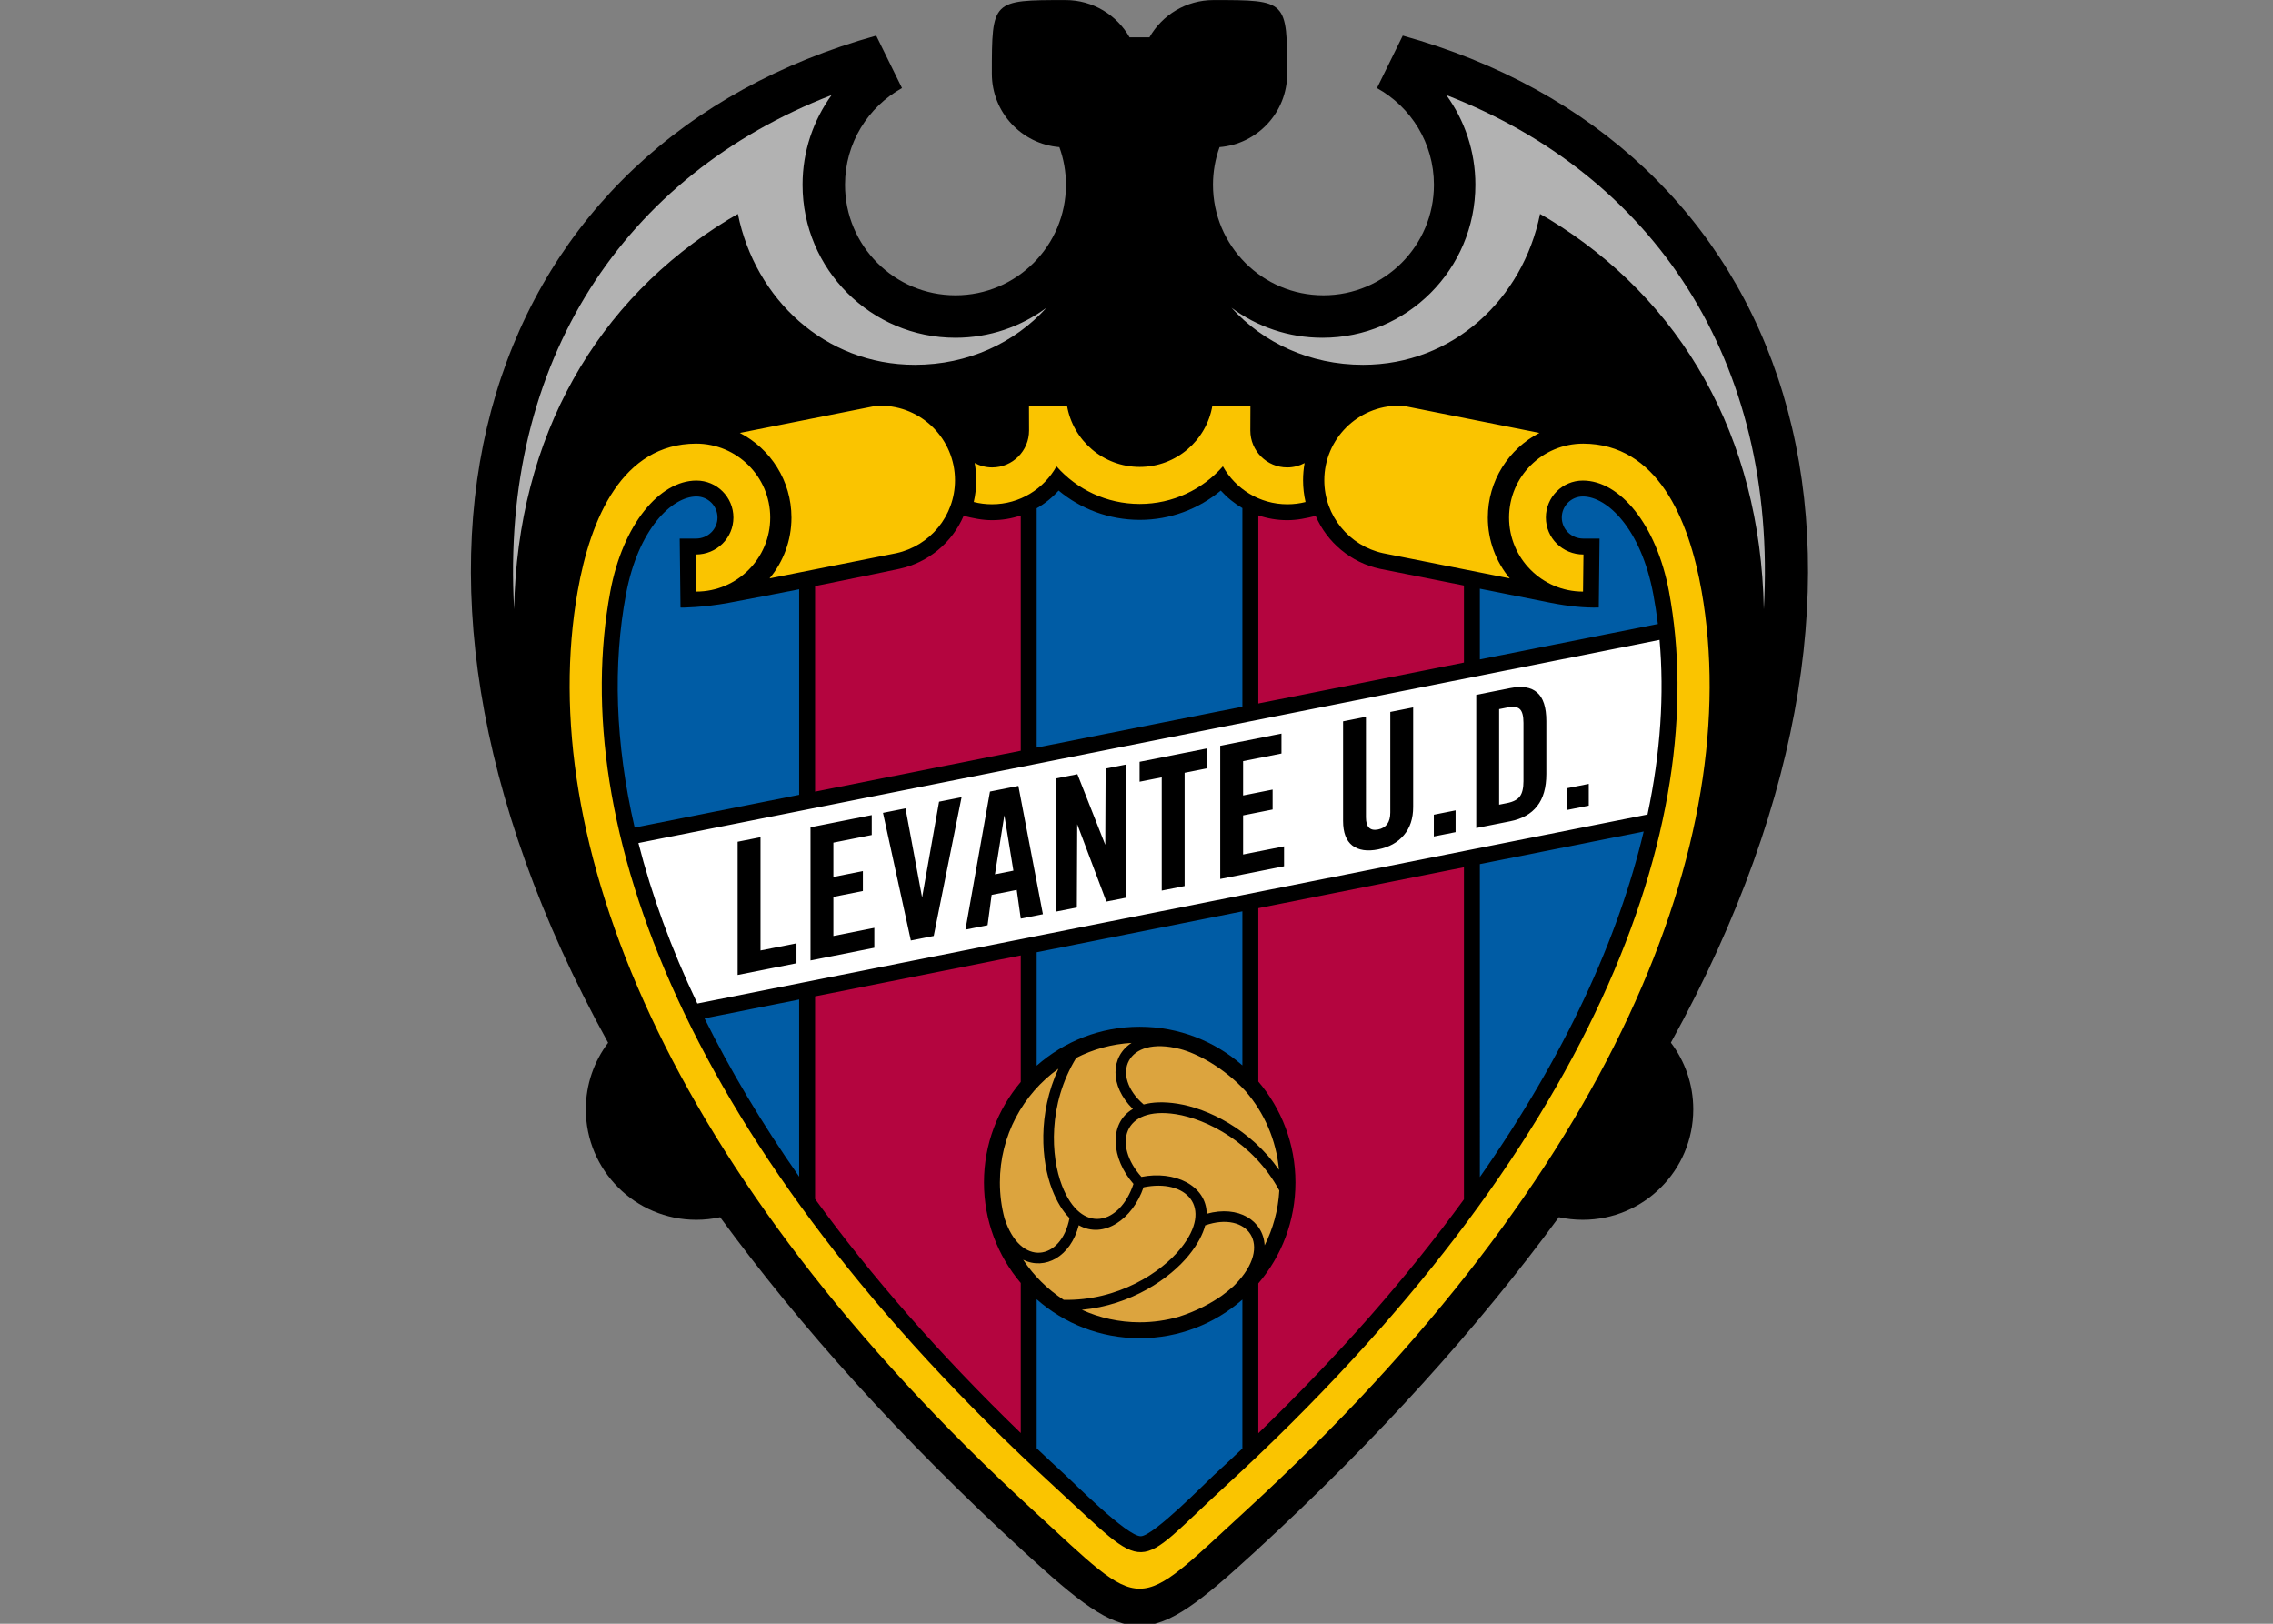 <?xml version="1.0" encoding="UTF-8" standalone="no"?>
<!-- Created with Inkscape (http://www.inkscape.org/) -->

<svg
   xmlns:dc="http://purl.org/dc/elements/1.1/"
   xmlns:cc="http://creativecommons.org/ns#"
   xmlns:rdf="http://www.w3.org/1999/02/22-rdf-syntax-ns#"
   xmlns:svg="http://www.w3.org/2000/svg"
   xmlns="http://www.w3.org/2000/svg"
   xmlns:xlink="http://www.w3.org/1999/xlink"
   version="1.1"
   width="280"
   height="200"
   viewBox="0 0 280 200"
   id="Layer_1"
   xml:space="preserve"><rect x="0" y="0" width="280" height="200" fill="#808080" stroke="none"/><defs
     id="defs29" /><g
     transform="matrix(0.293,0,0,0.293,52.76,-5.157)"
     id="g3"><defs
       id="defs5"><rect
         width="595.28"
         height="841.89"
         x="0"
         y="-57.445"
         id="SVGID_1_" /></defs><clipPath
       id="SVGID_2_"><use
         id="use9"
         style="overflow:visible"
         x="0"
         y="0"
         width="595.28"
         height="719"
         xlink:href="#SVGID_1_" /></clipPath><path
       d="m 478.747,358.099 v -9.151 l 9.154,-1.821 v 9.152 l -9.154,1.82 z m -348.691,69.36 v -55.995 l 9.617,-1.915 v 47.622 l 15.124,-3.009 v 8.376 l -24.741,4.921 z m 30.635,-6.094 V 365.37 l 25.75,-5.123 v 8.376 l -16.133,3.209 v 14.426 l 12.409,-2.468 v 8.376 l -12.409,2.469 v 16.442 l 17.218,-3.425 v 8.375 l -26.835,5.338 z m 54.056,-66.748 9.463,-1.882 -11.711,58.324 -9.618,1.914 -11.711,-53.667 9.462,-1.883 6.98,37.467 7.135,-40.273 z m 23.5,30.536 7.755,-1.542 -3.8,-23.287 -3.955,24.829 z m -3.103,21.403 -9.307,1.852 10.315,-58.048 11.944,-2.375 10.315,53.943 -9.306,1.851 -1.706,-12.068 -10.549,2.098 -1.706,12.747 z m 28.851,-5.74 v -55.995 l 8.918,-1.774 11.712,29.702 0.154,-32.062 8.687,-1.728 v 55.995 l -8.376,1.667 -12.254,-32.54 -0.155,35.008 -8.686,1.727 z m 44.362,-56.444 -9.306,1.851 v -8.375 l 28.229,-5.616 v 8.376 l -9.306,1.851 v 47.62 l -9.618,1.913 v -47.62 z m 24.587,42.731 v -55.996 l 25.749,-5.121 v 8.375 l -16.133,3.209 v 14.426 l 12.409,-2.469 v 8.376 l -12.409,2.469 v 16.442 l 17.217,-3.424 v 8.375 l -26.833,5.338 z m 51.65,-66.27 9.616,-1.913 v 42.269 c 0,4.084 1.707,5.787 5.119,5.108 3.412,-0.679 5.118,-3.061 5.118,-7.145 v -42.269 l 9.618,-1.913 v 41.881 c 0,4.86 -1.32,8.818 -3.955,11.877 -2.586,3.048 -6.179,5.029 -10.781,5.943 -4.601,0.915 -8.22,0.369 -10.858,-1.639 -2.584,-2.02 -3.877,-5.46 -3.877,-10.32 v -41.879 z m 38.157,48.404 v -9.15 l 9.152,-1.822 v 9.152 l -9.152,1.82 z m 27.455,-13.371 3.335,-0.663 c 2.586,-0.514 4.369,-1.438 5.353,-2.771 1.034,-1.343 1.551,-3.488 1.551,-6.435 v -24.509 c 0,-2.947 -0.517,-4.887 -1.551,-5.818 -0.983,-0.942 -2.767,-1.157 -5.353,-0.643 l -3.335,0.664 v 40.175 z m -9.617,-46.172 14.271,-2.839 c 5.015,-0.997 8.791,-0.379 11.324,1.858 2.585,2.227 3.877,6.234 3.877,12.025 v 22.183 c 0,5.79 -1.292,10.312 -3.877,13.567 -2.533,3.245 -6.31,5.365 -11.324,6.362 l -14.271,2.84 v -55.996 z"
       clip-path="url(#SVGID_2_)"
       id="path11" /><path
       d="m 236.941,48.591 c 0,-30.957 0.058,-30.967 30.967,-30.967 11.54,0 21.605,6.311 26.932,15.671 h 8.35 c 5.328,-9.36 15.395,-15.671 26.934,-15.671 30.909,0 30.966,0.01 30.966,30.967 0,16.248 -12.512,29.573 -28.427,30.865 -1.789,4.94 -2.766,10.27 -2.766,15.827 0,25.652 20.794,46.448 46.447,46.448 25.654,0 46.449,-20.796 46.449,-46.448 0,-17.493 -9.67,-32.727 -23.956,-40.649 l 10.847,-22.048 c 161.313,44.869 227.454,215.453 112.743,423.326 5.904,7.789 9.407,17.499 9.407,28.026 0,25.651 -20.795,46.448 -46.449,46.448 -3.459,0 -6.829,-0.378 -10.071,-1.095 -33.642,45.953 -75.975,93.139 -127.826,140.698 -45.202,41.46 -51.861,41.363 -96.852,0.109 -51.903,-47.594 -94.272,-94.813 -127.939,-140.798 -3.229,0.71 -6.584,1.085 -10.026,1.085 -25.652,0 -46.447,-20.797 -46.447,-46.448 0,-10.509 3.489,-20.202 9.373,-27.985 C -39.148,248.06 26.991,77.458 188.315,32.586 l 10.847,22.046 c -14.288,7.921 -23.96,23.156 -23.96,40.651 0,25.652 20.796,46.448 46.449,46.448 25.652,0 46.447,-20.796 46.447,-46.448 0,-5.559 -0.976,-10.89 -2.767,-15.83 -15.896,-1.308 -28.39,-14.626 -28.39,-30.862 m 78.508,522.576 c 7.271,-2.288 13.525,-5.618 18.161,-8.89 -5.429,3.944 -11.556,6.981 -18.161,8.89 m 18.161,-8.89 c 1.7,-1.236 3.335,-2.563 4.893,-3.97 -1.324,1.261 -2.969,2.612 -4.893,3.97"
       clip-path="url(#SVGID_2_)"
       id="path13" /><path
       d="m 478.748,358.1 9.152,-1.82 v -9.152 l -9.152,1.821 v 9.151 z m -348.692,69.359 24.74,-4.921 v -8.376 l -15.123,3.009 V 369.55 l -9.617,1.914 v 55.995 z m 30.635,-6.094 26.835,-5.338 v -8.375 l -17.218,3.425 v -16.442 l 12.409,-2.469 v -8.376 l -12.409,2.468 v -14.426 l 16.132,-3.209 v -8.376 l -25.749,5.124 v 55.994 z m 54.056,-66.748 -7.135,40.275 -6.98,-37.467 -9.463,1.882 11.712,53.667 9.617,-1.914 11.712,-58.325 -9.463,1.882 z m 20.396,51.939 1.707,-12.748 10.548,-2.098 1.706,12.068 9.307,-1.851 -10.315,-53.944 -11.944,2.376 -10.315,58.048 9.306,-1.851 z m 28.852,-5.74 8.686,-1.728 0.155,-35.008 12.253,32.54 8.377,-1.667 v -55.996 l -8.687,1.728 -0.155,32.063 -11.711,-29.701 -8.918,1.774 v 55.995 z m 44.361,-56.444 v 47.621 l 9.619,-1.913 v -47.621 l 9.306,-1.851 v -8.375 l -28.229,5.615 v 8.376 l 9.304,-1.852 z m 24.587,42.731 26.834,-5.338 v -8.375 l -17.217,3.424 v -16.443 l 12.409,-2.468 v -8.376 l -12.409,2.468 v -14.426 l 16.132,-3.209 v -8.375 l -25.749,5.122 v 55.996 z m 51.651,-66.27 v 41.88 c 0,4.86 1.293,8.301 3.877,10.321 2.638,2.007 6.257,2.553 10.858,1.638 4.603,-0.915 8.194,-2.896 10.78,-5.943 2.636,-3.059 3.955,-7.018 3.955,-11.878 v -41.88 l -9.617,1.913 v 42.268 c 0,4.085 -1.706,6.466 -5.118,7.145 -3.411,0.679 -5.118,-1.024 -5.118,-5.108 V 318.92 l -9.617,1.913 z m 38.158,48.404 9.151,-1.82 v -9.151 l -9.151,1.821 v 9.15 z m 17.838,-59.542 v 55.996 l 14.269,-2.84 c 5.017,-0.997 8.791,-3.117 11.325,-6.362 2.585,-3.255 3.876,-7.777 3.876,-13.568 v -22.182 c 0,-5.791 -1.291,-9.799 -3.876,-12.025 -2.534,-2.237 -6.309,-2.856 -11.325,-1.858 l -14.269,2.839 z m 77.07,-23.096 c 2.014,22.644 0.486,47.241 -5.063,73.411 L 113.112,439.472 C 101.998,416.123 93.827,393.563 88.339,371.997 L 517.66,286.599 z m -279.413,98.554 3.955,-24.829 3.799,23.287 -7.754,1.542 z m 211.96,-29.286 v -40.175 l 3.335,-0.664 c 2.586,-0.514 4.368,-0.3 5.352,0.642 1.034,0.932 1.551,2.871 1.551,5.819 v 24.508 c 0,2.947 -0.517,5.093 -1.551,6.436 -0.983,1.332 -2.766,2.256 -5.352,2.77 l -3.335,0.664 z"
       clip-path="url(#SVGID_2_)"
       id="path15"
       style="fill:#ffffff" /><path
       d="m 435.413,521.784 c -23.298,31.991 -51.938,64.909 -86.46,98.323 v -62.971 c 9.737,-11.429 15.616,-26.25 15.616,-42.442 0,-16.193 -5.879,-31.013 -15.616,-42.442 v -72.865 l 86.46,-17.198 v 139.595 z m -86.46,-287.525 c 3.835,1.315 7.941,2.026 12.225,2.026 4.101,0 7.983,-0.83 11.887,-1.805 4.803,11.179 14.815,19.602 26.953,22.234 l 35.396,7.039 v 32.38 l -86.46,17.198 v -79.072 z m -99.86,385.758 c -34.537,-33.435 -63.18,-66.372 -86.476,-98.38 v -85.185 l 86.476,-17.201 v 53.179 c -9.65,11.404 -15.468,26.155 -15.468,42.265 0,16.11 5.818,30.86 15.468,42.266 v 63.056 z M 162.617,263.991 c 20.447,-4.082 35.503,-7.277 35.503,-7.277 12.144,-2.633 22.16,-11.061 26.96,-22.248 3.916,0.983 7.81,1.819 11.927,1.819 4.225,0 8.294,-0.697 12.086,-1.978 v 98.887 l -86.476,17.201 v -86.404 z"
       clip-path="url(#SVGID_2_)"
       id="path17"
       style="fill:#b4053f" /><path
       d="m 351.613,541.12 c -0.561,-10.408 -10.983,-16.987 -24.356,-13.267 -0.12,-12.021 -13.692,-18.27 -27.433,-15.513 -11.965,-13.408 -7.917,-29.854 14.434,-26.367 12.978,2.024 32.564,11.905 43.521,32.094 -0.467,8.256 -2.638,16.055 -6.166,23.053 m -101.5,6.071 c 9.217,4.464 19.927,-1.262 23.379,-14.521 10.482,5.978 22.72,-2.655 27.214,-15.959 17.6,-3.665 29.824,8.065 15.629,25.68 -8.198,10.172 -26.392,22.117 -49.176,21.653 -6.771,-4.39 -12.581,-10.136 -17.046,-16.853 m 14.816,-80.329 c -8.779,18.979 -7.264,38.829 -2.666,50.726 2.081,5.386 4.593,9.338 7.332,12.07 -3.357,17.821 -20.622,20.933 -27.339,0.054 -1.263,-4.794 -1.935,-9.827 -1.935,-15.018 0,-19.719 9.709,-37.17 24.608,-47.832 m 30.757,-10.846 c -8.831,5.647 -9.376,18.003 0.532,27.76 -10.362,6.107 -8.995,20.989 0.261,31.515 -5.628,17.071 -21.896,21.79 -30.052,0.689 -4.73,-12.238 -5.969,-34.107 5.993,-53.674 7.052,-3.598 14.926,-5.814 23.266,-6.29 m 61.95,53.354 c -12.047,-17.182 -30.055,-25.836 -42.692,-27.807 -5.734,-0.896 -10.434,-0.689 -14.182,0.333 -14.107,-12.123 -7.499,-29.177 15.304,-23.307 6.942,1.786 18.312,7.664 27.596,17.777 7.771,9.031 12.847,20.448 13.974,33.004 m -24.027,52.907 c 1.924,-1.358 3.57,-2.709 4.894,-3.97 -1.559,1.408 -3.193,2.734 -4.894,3.97 m -18.161,8.89 c -5.189,1.5 -10.677,2.304 -16.351,2.304 -8.67,0 -16.9,-1.876 -24.309,-5.246 20.712,-1.951 37.049,-13.139 45.022,-23.031 3.647,-4.526 5.819,-8.703 6.807,-12.462 17.581,-6.203 29.086,8.058 12.584,24.887 l -0.698,0.689 c -1.323,1.261 -2.97,2.611 -4.894,3.97 -5.428,3.943 -11.555,6.98 -18.161,8.889 m 0,0 c 6.606,-1.909 12.733,-4.946 18.161,-8.89 -4.635,3.273 -10.889,6.602 -18.161,8.89"
       clip-path="url(#SVGID_2_)"
       id="path19"
       style="fill:#dca43e;fill-rule:evenodd" /><path
       d="m 255.788,465.592 v -47.673 l 86.468,-17.198 v 64.739 c -11.524,-10.109 -26.625,-16.238 -43.158,-16.238 -16.606,0 -31.768,6.181 -43.31,16.37 m -99.866,46.662 c -15.898,-22.733 -29.093,-44.972 -39.787,-66.556 l 39.787,-7.915 v 74.471 z m 186.334,114.27 c -3.92,3.72 -7.91,7.442 -11.979,11.173 -3.223,2.958 -25.389,25.551 -30.691,25.694 -5.695,0.153 -28.464,-22.701 -31.728,-25.694 -4.097,-3.759 -8.123,-7.515 -12.071,-11.263 v -62.638 c 11.542,10.188 26.704,16.369 43.31,16.369 16.533,0 31.634,-6.128 43.158,-16.236 v 62.595 z M 510.99,367.155 c -10.602,44.647 -32.79,93.676 -68.882,145.253 V 380.857 l 68.882,-13.702 z m -424.234,-1.67 c -8.304,-35.856 -9.117,-68.851 -3.654,-98.041 5.165,-27.595 19.404,-41.127 29.629,-41.127 4.889,0 8.851,3.963 8.851,8.851 0,4.816 -3.891,8.849 -9.105,8.847 l -6.774,-10e-4 0.331,28.981 c -0.043,0.131 9.777,-0.03 20.21,-1.971 10.183,-1.894 20.345,-3.86 29.678,-5.703 v 86.406 l -69.166,13.758 z m 355.352,-100.401 29.786,5.925 c 7.525,1.483 14.262,2.145 20.21,1.986 l 0.331,-28.981 -6.774,10e-4 c -5.214,0.002 -9.104,-4.031 -9.104,-8.847 0,-4.888 3.961,-8.851 8.849,-8.851 10.227,0 24.465,13.532 29.63,41.127 0.766,4.082 1.405,8.24 1.922,12.468 l -74.85,14.889 v -29.717 z m -186.32,-33.801 c 3.462,-1.992 6.571,-4.512 9.228,-7.456 9.214,7.675 21.086,12.304 34.072,12.328 12.961,0 24.851,-4.636 34.081,-12.327 2.616,2.9 5.686,5.396 9.087,7.374 v 83.461 l -86.468,17.2 v -100.58 z"
       clip-path="url(#SVGID_2_)"
       id="path21"
       style="fill:#005ca5" /><path
       d="m 428.011,57.579 c 86.838,33.615 139.478,111.418 133.49,216.158 -1.328,-72.89 -34.878,-130.252 -90.209,-163.94 l -3.88,-2.254 c -7.23,35.697 -36.563,63.411 -74.437,63.411 -22.444,0 -41.995,-9.306 -55.315,-23.985 10.69,7.926 23.927,12.616 38.261,12.616 35.514,0 64.302,-28.788 64.302,-64.301 0,-14.093 -4.536,-27.12 -12.212,-37.705 m -258.45,0 c -7.675,10.585 -12.212,23.613 -12.212,37.705 0,35.513 28.789,64.301 64.302,64.301 14.333,0 27.571,-4.69 38.261,-12.616 -13.32,14.679 -32.87,23.985 -55.315,23.985 -37.875,0 -67.206,-27.714 -74.437,-63.411 l -3.88,2.254 C 70.95,143.485 37.398,200.847 36.071,273.737 30.083,168.997 82.723,91.192 169.561,57.579"
       clip-path="url(#SVGID_2_)"
       id="path23"
       style="fill:#b2b2b2" /><path
       d="m 299.094,229.46 c -13.98,-0.026 -26.455,-6.14 -34.97,-15.816 -5.299,9.512 -15.457,15.946 -27.117,15.946 -2.65,0 -5.222,-0.332 -7.677,-0.957 0.682,-2.93 1.042,-5.983 1.042,-9.12 0,-2.482 -0.225,-4.912 -0.654,-7.271 2.191,1.187 4.7,1.859 7.366,1.859 8.562,0 15.504,-6.941 15.504,-15.504 l -0.035,-10.478 h 15.987 c 2.481,14.632 15.216,25.773 30.554,25.773 15.337,0 28.074,-11.141 30.554,-25.773 h 15.987 l -0.039,10.478 c 0,8.563 6.941,15.504 15.503,15.504 2.647,0 5.137,-0.663 7.316,-1.832 -0.427,2.35 -0.65,4.771 -0.65,7.243 0,3.141 0.362,6.197 1.045,9.131 -2.441,0.618 -4.999,0.946 -7.633,0.946 -11.661,0 -21.818,-6.434 -27.117,-15.946 -8.533,9.697 -21.035,15.817 -34.966,15.817 m -170.817,5.708 c 0,-8.586 -6.959,-15.546 -15.546,-15.546 -15.535,0 -30.947,18.467 -36.21,46.59 -18.273,97.63 31.548,233.99 186.812,376.419 40.833,37.456 32.499,35.751 71.472,0 155.264,-142.43 205.084,-278.79 186.812,-376.419 -5.264,-28.123 -20.675,-46.59 -36.211,-46.59 -8.586,0 -15.545,6.96 -15.545,15.546 0,8.585 6.96,15.545 15.803,15.543 l -0.179,15.588 c -17.179,0 -31.104,-13.925 -31.104,-31.104 0,-17.178 13.925,-31.104 31.215,-31.103 30.931,0.139 44.353,31.301 49.761,62.099 18.206,103.675 -36.326,243.961 -191.501,386.308 -47.893,43.935 -41.686,43.931 -89.575,0 C 99.107,510.152 44.575,369.866 62.781,266.191 c 5.408,-30.798 18.83,-61.96 49.762,-62.099 17.289,-0.001 31.215,13.925 31.215,31.103 0,17.179 -13.926,31.104 -31.104,31.104 l -0.179,-15.588 c 8.842,0.002 15.802,-6.958 15.802,-15.543 m 58.576,-46.685 c 0.975,-0.221 2.062,-0.331 3.231,-0.331 17.32,0 31.361,14.04 31.361,31.361 0,15.029 -10.574,27.585 -24.687,30.645 l -1.068,0.213 -52.228,10.386 c 5.76,-6.934 9.222,-15.843 9.222,-25.562 0,-15.504 -8.813,-28.948 -21.703,-35.598 l 55.872,-11.114 z m 224.433,0 55.87,11.114 c -12.889,6.65 -21.702,20.094 -21.702,35.598 0,9.719 3.464,18.628 9.224,25.562 l -52.229,-10.386 -1.066,-0.213 c -14.114,-3.06 -24.688,-15.616 -24.688,-30.645 0,-17.321 14.041,-31.361 31.362,-31.361 1.166,0 2.253,0.111 3.229,0.331"
       clip-path="url(#SVGID_2_)"
       id="path25"
       style="fill:#fac400" /></g></svg>